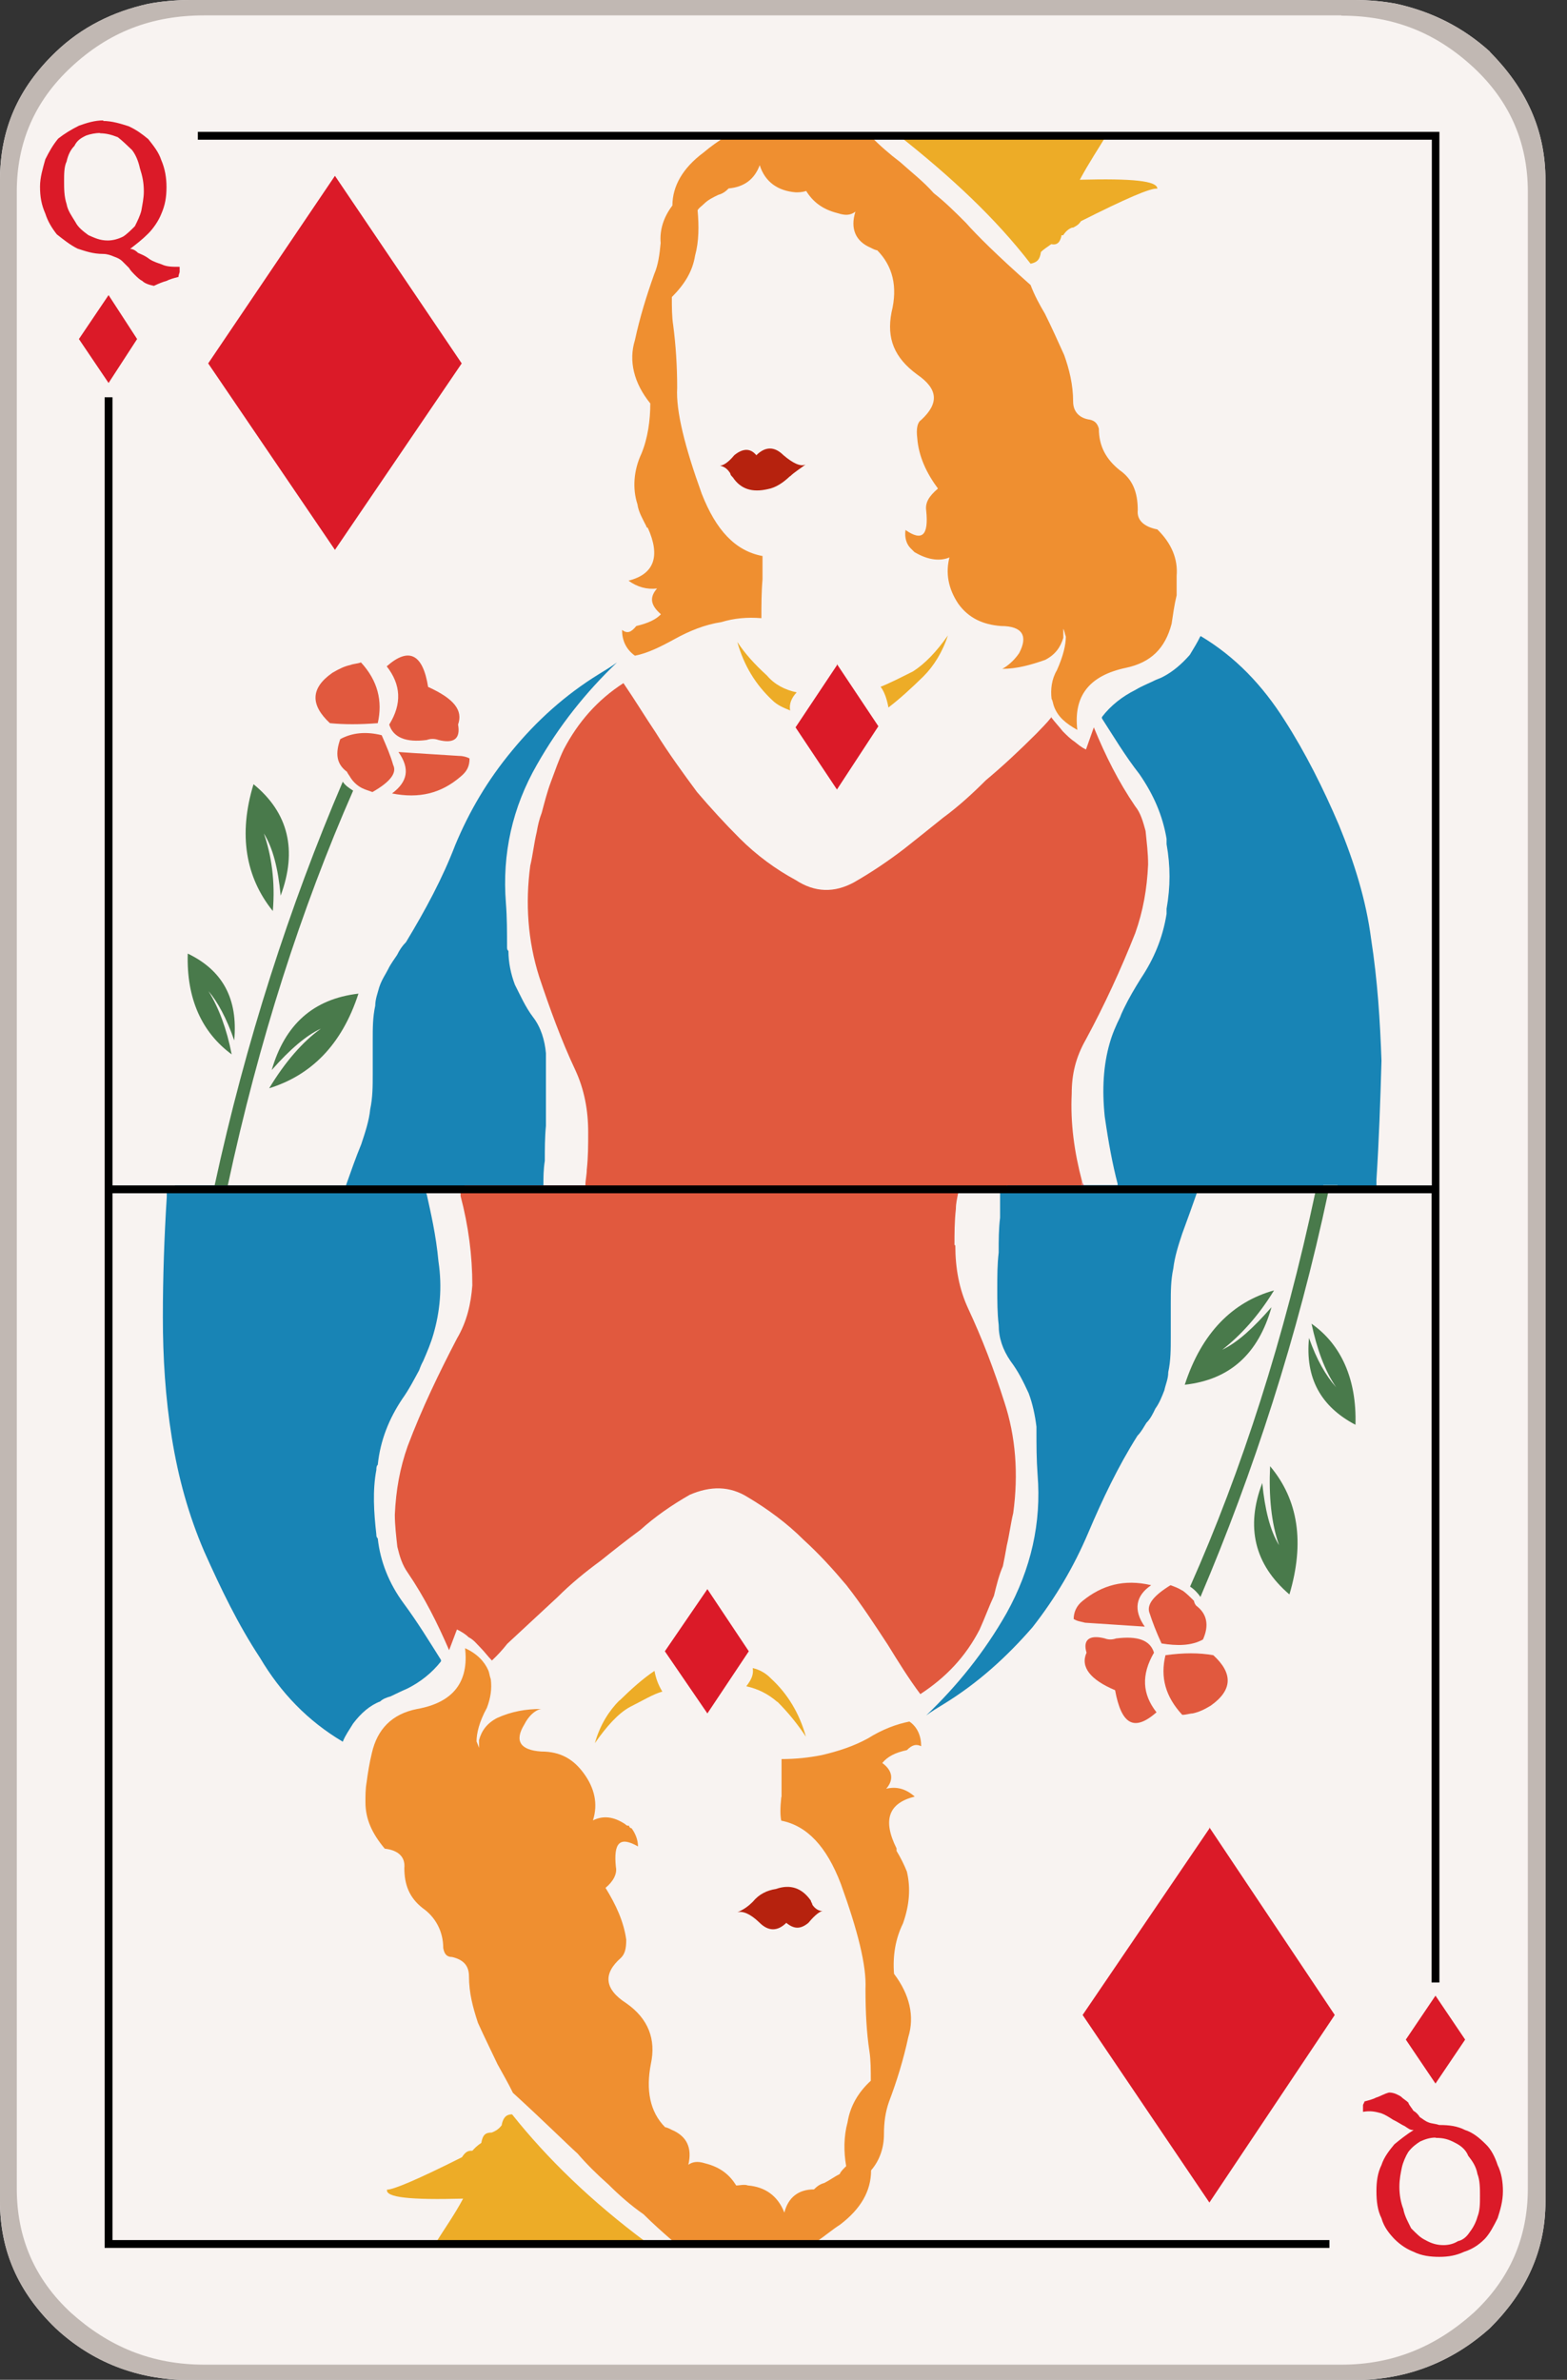 <svg width="56" height="85" viewBox="0 0 56 85" fill="none" xmlns="http://www.w3.org/2000/svg">
<rect x="0" y="0" width="56" height="85" fill="#333333" stroke="none"/>
<g clip-path="url(#clip0_80_234)">
<path d="M53.25 1.85C52.28 0.97 51.17 0.42 49.92 0.14C49.46 0.05 48.95 0 48.39 0H6.8C6.29 0 5.74 0.05 5.28 0.14C4.03 0.42 2.92 0.97 2 1.85C0.65 3.14 0 4.62 0 6.43V78.63C0 80.39 0.65 81.87 1.99 83.16C3.28 84.36 4.9 85.01 6.79 85.01H48.39C50.28 85.01 51.9 84.36 53.24 83.16C54.54 81.87 55.23 80.39 55.23 78.63V6.43C55.23 4.63 54.53 3.15 53.24 1.85H53.25Z" fill="#F8F3F1"/>
<path d="M37.99 8.41C38.08 8.27 38.18 8.18 38.31 8.13H38.35C38.44 8.08 38.54 8.04 38.63 7.9C40.2 7.11 41.13 6.7 41.36 6.74C41.36 6.46 40.48 6.37 38.59 6.42C38.91 5.82 39.28 5.27 39.56 4.8H32.07C34.01 6.33 35.58 7.8 36.83 9.42C37.06 9.37 37.16 9.28 37.2 9C37.29 8.91 37.43 8.82 37.57 8.72C37.8 8.77 37.89 8.63 37.94 8.4H37.98L37.99 8.41Z" fill="#EDAC27"/>
<path d="M31.15 4.85C31.15 4.85 31.1 4.85 31.1 4.8H26.06C26.06 4.8 26.01 4.85 25.97 4.85C25.69 5.03 25.41 5.22 25.14 5.45C24.4 6 24.03 6.65 24.03 7.34C23.71 7.76 23.57 8.22 23.61 8.68C23.57 9.1 23.52 9.47 23.38 9.79C23.1 10.58 22.87 11.32 22.69 12.15C22.46 12.89 22.65 13.68 23.24 14.41C23.24 15.01 23.15 15.66 22.92 16.21C22.64 16.81 22.6 17.46 22.78 18.01C22.82 18.29 22.96 18.52 23.1 18.8C23.1 18.8 23.1 18.85 23.15 18.85C23.61 19.87 23.38 20.51 22.46 20.74C22.78 20.97 23.11 21.06 23.48 21.02C23.2 21.34 23.25 21.62 23.62 21.94C23.44 22.13 23.16 22.26 22.74 22.36C22.55 22.59 22.42 22.64 22.23 22.5C22.23 22.87 22.37 23.19 22.69 23.42C23.15 23.33 23.61 23.1 24.12 22.82C24.63 22.54 25.18 22.31 25.78 22.22C26.24 22.08 26.7 22.04 27.21 22.08C27.21 21.62 27.21 21.16 27.25 20.69V19.86C26.28 19.68 25.59 18.94 25.08 17.64C24.48 15.98 24.15 14.68 24.2 13.85C24.2 13.06 24.15 12.33 24.06 11.63C24.01 11.31 24.01 10.98 24.01 10.61C24.47 10.15 24.75 9.69 24.84 9.13C24.98 8.62 24.98 8.07 24.93 7.51C24.98 7.42 25.07 7.37 25.16 7.28C25.3 7.14 25.48 7.05 25.67 6.96C25.85 6.91 25.95 6.82 26.04 6.73C26.59 6.68 26.96 6.41 27.15 5.9C27.34 6.5 27.8 6.82 28.44 6.87C28.53 6.87 28.67 6.87 28.81 6.82C29.04 7.19 29.37 7.47 29.92 7.61C30.2 7.7 30.38 7.7 30.57 7.56C30.38 8.16 30.57 8.62 31.12 8.85C31.21 8.9 31.31 8.94 31.35 8.94C31.9 9.5 32.09 10.23 31.86 11.16C31.68 12.09 31.96 12.78 32.78 13.38C33.52 13.89 33.57 14.4 32.92 15C32.78 15.09 32.74 15.32 32.78 15.65C32.83 16.3 33.11 16.9 33.52 17.45C33.19 17.73 33.06 17.96 33.1 18.24C33.19 19.12 32.96 19.35 32.36 18.93C32.32 19.21 32.4 19.44 32.54 19.58C32.59 19.63 32.63 19.67 32.63 19.67L32.68 19.72L32.77 19.77C33.19 20 33.6 20.05 33.93 19.91C33.79 20.46 33.88 21.02 34.25 21.57C34.62 22.08 35.13 22.31 35.77 22.36C36.56 22.36 36.74 22.73 36.42 23.33C36.23 23.61 36 23.79 35.82 23.89C36.33 23.89 36.84 23.75 37.35 23.57C37.72 23.38 37.9 23.11 38 22.78V22.46C38.05 22.55 38.05 22.64 38.09 22.74C38.09 23.02 38 23.43 37.77 23.94C37.58 24.26 37.54 24.63 37.58 24.96C37.63 25.05 37.63 25.14 37.67 25.24C37.81 25.61 38.09 25.84 38.5 26.07C38.36 24.87 38.91 24.13 40.25 23.85C41.13 23.66 41.64 23.16 41.87 22.28C41.92 21.96 41.96 21.63 42.05 21.26V20.57C42.1 19.97 41.87 19.41 41.36 18.91C40.9 18.82 40.62 18.59 40.66 18.22C40.66 17.57 40.47 17.11 40.01 16.79C39.55 16.42 39.27 15.96 39.27 15.31C39.22 15.13 39.13 15.03 38.95 14.99C38.58 14.94 38.35 14.71 38.35 14.34C38.35 13.74 38.21 13.18 38.03 12.68C37.8 12.17 37.57 11.66 37.34 11.2C37.15 10.88 36.97 10.55 36.83 10.18C35.63 9.12 34.89 8.38 34.52 7.96C34.15 7.59 33.78 7.22 33.37 6.9C33 6.48 32.58 6.16 32.17 5.79C31.8 5.51 31.43 5.19 31.11 4.86L31.15 4.85Z" fill="#EF8F30"/>
<path d="M28.24 17.01C28.38 16.87 28.61 16.73 28.79 16.59C28.61 16.68 28.33 16.54 28 16.26C27.68 15.94 27.35 15.94 27.03 16.26C26.8 15.98 26.52 16.03 26.24 16.26C26.01 16.54 25.83 16.63 25.73 16.63C25.92 16.68 26.01 16.77 26.1 16.91C26.1 16.96 26.14 17 26.19 17.05C26.47 17.47 26.88 17.6 27.44 17.47C27.72 17.42 27.99 17.24 28.23 17.01H28.24Z" fill="#B6220E"/>
<path d="M42.89 22.74C42.8 22.93 42.66 23.16 42.52 23.39C42.24 23.71 41.92 23.99 41.55 24.18C41.46 24.23 41.32 24.27 41.23 24.32C41.05 24.41 40.81 24.5 40.58 24.64C40.12 24.87 39.7 25.19 39.38 25.61V25.66C39.8 26.31 40.21 27 40.72 27.65C41.23 28.39 41.55 29.13 41.69 29.96V30.15C41.83 30.94 41.83 31.67 41.69 32.46V32.64C41.55 33.52 41.23 34.26 40.77 34.95C40.54 35.32 40.35 35.64 40.17 36.01C40.13 36.1 40.08 36.19 40.03 36.33C39.89 36.61 39.75 36.93 39.66 37.25C39.43 38.04 39.38 38.91 39.48 39.88C39.62 40.85 39.76 41.59 39.94 42.28V42.33H36.01C36.01 42.33 35.97 42.38 36.01 42.42H47.29V42.33H47.8V42.42H49.19V42.14C49.28 40.75 49.33 39.32 49.37 37.89C49.32 36.46 49.23 35.02 49 33.54C48.82 32.15 48.4 30.81 47.85 29.47C47.3 28.18 46.65 26.88 45.91 25.73C45.12 24.48 44.15 23.46 42.91 22.72L42.89 22.74Z" fill="#1884B5"/>
<path d="M37.58 25.61C37.4 25.84 37.21 26.02 37.03 26.21C36.43 26.81 35.83 27.37 35.23 27.87C34.77 28.33 34.26 28.8 33.7 29.21C33.24 29.58 32.78 29.95 32.31 30.32C31.76 30.74 31.16 31.15 30.51 31.52C29.82 31.89 29.13 31.89 28.43 31.43C27.74 31.06 27.04 30.55 26.44 29.95C25.89 29.4 25.38 28.84 24.91 28.29C24.4 27.6 23.89 26.9 23.43 26.16C23.06 25.61 22.69 25 22.28 24.4C21.35 25 20.66 25.79 20.15 26.76C19.97 27.13 19.83 27.55 19.69 27.92C19.55 28.29 19.46 28.66 19.36 29.03C19.27 29.26 19.22 29.49 19.18 29.72C19.08 30.14 19.04 30.55 18.95 30.92C18.77 32.26 18.86 33.6 19.27 34.89C19.64 36 20.06 37.16 20.56 38.22C20.88 38.91 21.02 39.65 21.02 40.44C21.02 40.9 21.02 41.32 20.97 41.78C20.97 41.96 20.92 42.15 20.92 42.34V42.43H35.99C35.99 42.43 35.95 42.38 35.99 42.34H38.67V42.2C38.39 41.14 38.25 40.12 38.3 39.06C38.3 38.37 38.44 37.77 38.81 37.12C39.46 35.92 40.06 34.62 40.57 33.33C40.85 32.54 40.99 31.76 41.03 30.88C41.03 30.46 40.98 30.09 40.94 29.68C40.85 29.35 40.76 29.03 40.57 28.8C39.97 27.92 39.51 27 39.09 25.98L38.81 26.77C38.62 26.68 38.53 26.59 38.4 26.49C38.26 26.4 38.12 26.26 37.98 26.12C37.84 25.94 37.7 25.8 37.56 25.61H37.58Z" fill="#E1593E"/>
<path d="M38.73 42.34C38.73 42.34 38.68 42.25 38.68 42.2V42.34H38.73Z" fill="#EE4A60"/>
<path d="M47.29 42.43H47.8V42.34H47.29V42.43Z" fill="#497A4B"/>
<path d="M7.68 42.34H8.14C9.25 37.16 10.77 32.45 12.62 28.24C12.48 28.15 12.34 28.06 12.25 27.92C10.35 32.36 8.78 37.21 7.67 42.34H7.68Z" fill="#497A4B"/>
<path d="M8.14 42.34H6.25V42.43H16.6V42.34H19.42C19.42 42.06 19.42 41.78 19.47 41.46C19.47 41.04 19.47 40.63 19.51 40.21V37.62C19.47 37.16 19.33 36.69 19.05 36.33C18.77 35.96 18.59 35.54 18.4 35.17C18.26 34.8 18.17 34.38 18.17 33.97C18.12 33.92 18.12 33.88 18.12 33.83C18.12 33.28 18.12 32.77 18.08 32.26C17.94 30.5 18.31 28.84 19.19 27.31C19.98 25.92 20.94 24.72 22.05 23.66C21.86 23.8 21.63 23.94 21.4 24.08C20.2 24.82 19.18 25.74 18.3 26.81C17.42 27.87 16.77 28.98 16.27 30.18C15.81 31.38 15.21 32.49 14.51 33.65C14.37 33.79 14.28 33.93 14.19 34.11C14.1 34.25 13.96 34.43 13.87 34.62C13.78 34.8 13.64 34.99 13.55 35.27C13.5 35.46 13.41 35.69 13.41 35.92C13.32 36.34 13.32 36.71 13.32 37.17V38.37C13.32 38.79 13.32 39.2 13.23 39.62C13.19 40.03 13.05 40.45 12.91 40.87C12.72 41.33 12.54 41.84 12.36 42.35H8.15L8.14 42.34Z" fill="#1884B5"/>
<path d="M16.6 42.34V42.43H20.94V42.34H16.6Z" fill="#EE4A60"/>
<path d="M33.88 22.69C33.46 23.29 33.05 23.71 32.63 23.98C32.17 24.21 31.8 24.4 31.47 24.53C31.61 24.71 31.7 24.99 31.75 25.27C32.17 24.95 32.58 24.57 33 24.16C33.37 23.79 33.69 23.28 33.88 22.68V22.69Z" fill="#EDAC27"/>
<path d="M29.91 23.71V23.76L28.43 25.98L29.91 28.2L31.39 25.94L29.91 23.72V23.71Z" fill="#DB1A28"/>
<path d="M28.24 25.38C28.19 25.15 28.29 24.92 28.47 24.73C28.05 24.64 27.68 24.45 27.41 24.13C26.95 23.71 26.62 23.34 26.35 22.93C26.58 23.76 27 24.45 27.6 25.01C27.78 25.19 28.02 25.29 28.25 25.38H28.24Z" fill="#EDAC27"/>
<path d="M47.75 49.55C47.38 49.13 47.06 48.58 46.78 47.79C46.64 49.22 47.2 50.24 48.44 50.89C48.49 49.27 47.93 48.02 46.87 47.28C47.06 48.16 47.33 48.94 47.75 49.55Z" fill="#497A4B"/>
<path d="M47.47 42.57H47.01C45.9 47.79 44.38 52.51 42.53 56.67C42.67 56.76 42.81 56.9 42.9 57.04C44.79 52.6 46.37 47.75 47.47 42.57Z" fill="#497A4B"/>
<path d="M47.01 42.57H48.91H35.74V43.49C35.69 43.91 35.69 44.28 35.69 44.74C35.64 45.16 35.64 45.57 35.64 46.03C35.64 46.45 35.64 46.91 35.69 47.32C35.69 47.78 35.83 48.2 36.11 48.61C36.39 48.98 36.57 49.35 36.76 49.76C36.9 50.13 36.99 50.55 37.04 50.96V51.1C37.04 51.61 37.04 52.12 37.08 52.67C37.22 54.38 36.85 56.04 35.97 57.62C35.18 59.01 34.21 60.21 33.1 61.27C33.29 61.13 33.52 60.99 33.75 60.85C34.95 60.11 35.97 59.19 36.9 58.12C37.73 57.06 38.38 55.95 38.89 54.75C39.4 53.55 39.95 52.39 40.65 51.28C40.79 51.14 40.88 50.96 40.97 50.82C41.11 50.68 41.2 50.5 41.29 50.31C41.43 50.12 41.52 49.89 41.61 49.66C41.66 49.43 41.75 49.25 41.75 49.01C41.84 48.6 41.84 48.18 41.84 47.76V46.56C41.84 46.14 41.84 45.73 41.93 45.31C41.98 44.89 42.11 44.48 42.25 44.06C42.44 43.55 42.62 43.04 42.8 42.53H47L47.01 42.57Z" fill="#1884B5"/>
<path d="M34.11 44.47C34.11 44.05 34.11 43.64 34.16 43.18C34.16 43 34.2 42.81 34.25 42.58H16.46V42.72C16.74 43.78 16.88 44.85 16.88 45.91C16.83 46.56 16.69 47.2 16.33 47.81C15.68 49.06 15.08 50.3 14.57 51.65C14.29 52.44 14.15 53.22 14.11 54.1C14.11 54.47 14.16 54.89 14.2 55.25C14.29 55.62 14.38 55.9 14.57 56.17C15.17 57.05 15.63 57.97 16.05 58.94L16.33 58.2C16.51 58.29 16.65 58.38 16.75 58.48C16.93 58.57 17.03 58.71 17.17 58.85C17.31 58.99 17.45 59.18 17.58 59.31C17.77 59.13 17.95 58.94 18.13 58.71C18.73 58.15 19.33 57.6 19.93 57.04C20.39 56.58 20.9 56.16 21.46 55.75C21.92 55.38 22.39 55.01 22.89 54.64C23.4 54.18 24 53.76 24.65 53.39C25.39 53.07 26.08 53.07 26.73 53.48C27.42 53.89 28.12 54.4 28.72 55C29.28 55.51 29.78 56.06 30.25 56.62C30.8 57.32 31.27 58.05 31.73 58.75C32.1 59.35 32.47 59.95 32.89 60.51C33.81 59.91 34.51 59.17 35.01 58.2C35.2 57.78 35.33 57.41 35.52 57C35.61 56.63 35.7 56.26 35.84 55.94C35.89 55.71 35.93 55.48 35.98 55.2C36.07 54.83 36.12 54.41 36.21 54.04C36.4 52.65 36.3 51.31 35.89 50.07C35.52 48.91 35.1 47.81 34.6 46.74C34.28 46.05 34.14 45.31 34.14 44.48L34.11 44.47Z" fill="#E1593E"/>
<path d="M19.19 42.57H5.96V42.75C5.87 44.18 5.82 45.62 5.82 47.05C5.82 48.48 5.91 49.92 6.14 51.35C6.37 52.78 6.74 54.12 7.3 55.42C7.9 56.76 8.5 58.01 9.29 59.21C10.03 60.46 11 61.47 12.25 62.21C12.34 61.98 12.48 61.79 12.62 61.56C12.9 61.19 13.22 60.91 13.59 60.77C13.68 60.68 13.82 60.63 13.96 60.59C14.15 60.5 14.33 60.41 14.56 60.31C15.02 60.08 15.44 59.75 15.76 59.34V59.29C15.35 58.64 14.93 57.95 14.42 57.26C13.91 56.57 13.59 55.78 13.5 54.95C13.45 54.9 13.45 54.86 13.45 54.81C13.36 54.02 13.31 53.24 13.45 52.5C13.45 52.45 13.45 52.36 13.5 52.32C13.59 51.44 13.91 50.66 14.38 49.96C14.61 49.64 14.8 49.27 14.98 48.94C15.03 48.8 15.07 48.71 15.12 48.62C15.26 48.3 15.4 47.97 15.49 47.65C15.72 46.86 15.81 45.99 15.67 45.06C15.58 44.09 15.39 43.3 15.25 42.66C15.25 42.66 15.237 42.63 15.21 42.57H19.19Z" fill="#1884B5"/>
<path d="M43.68 48.21C44.33 47.7 44.97 47.01 45.53 46.09C44.05 46.5 42.94 47.61 42.34 49.46C43.96 49.28 44.97 48.35 45.44 46.69C44.79 47.43 44.24 47.94 43.68 48.21Z" fill="#497A4B"/>
<path d="M27.78 60.78C28.2 61.2 28.52 61.61 28.8 62.03C28.57 61.2 28.15 60.5 27.55 59.95C27.37 59.76 27.13 59.63 26.9 59.58C26.94 59.81 26.85 60 26.67 60.23C27.09 60.32 27.46 60.51 27.78 60.79V60.78Z" fill="#EDAC27"/>
<path d="M27.92 64.2C27.88 64.57 27.88 64.85 27.92 65.03C28.84 65.21 29.54 65.95 30.05 67.29C30.65 68.95 30.97 70.2 30.93 71.04C30.93 71.87 30.97 72.61 31.07 73.26C31.12 73.58 31.12 73.95 31.12 74.32C30.66 74.74 30.38 75.24 30.29 75.8C30.15 76.31 30.15 76.86 30.24 77.37C30.15 77.46 30.05 77.55 30.01 77.65C29.83 77.74 29.64 77.88 29.46 77.97C29.28 78.02 29.18 78.11 29.09 78.2C28.54 78.2 28.17 78.48 28.03 79.03C27.8 78.43 27.34 78.11 26.73 78.06C26.59 78.01 26.45 78.06 26.31 78.06C26.08 77.69 25.76 77.41 25.2 77.27C24.92 77.18 24.74 77.22 24.6 77.32C24.74 76.72 24.55 76.3 24 76.07C23.91 76.02 23.81 75.98 23.77 75.98C23.22 75.43 23.08 74.64 23.26 73.72C23.45 72.84 23.17 72.1 22.38 71.55C21.59 71.04 21.55 70.49 22.19 69.93C22.33 69.79 22.38 69.61 22.38 69.28C22.29 68.63 22.01 68.03 21.64 67.43C21.92 67.2 22.06 66.92 22.01 66.69C21.92 65.81 22.15 65.58 22.8 65.95C22.8 65.72 22.71 65.49 22.57 65.3C22.52 65.3 22.48 65.25 22.48 65.21H22.44C22.44 65.21 22.39 65.21 22.35 65.16C21.93 64.88 21.56 64.84 21.19 65.02C21.38 64.42 21.24 63.86 20.87 63.35C20.5 62.84 20.04 62.56 19.34 62.56C18.6 62.51 18.37 62.19 18.74 61.59C18.88 61.31 19.11 61.08 19.34 61.04C18.79 61.04 18.28 61.13 17.77 61.36C17.4 61.55 17.21 61.82 17.12 62.15V62.43C17.12 62.43 17.07 62.29 17.03 62.2C17.03 61.92 17.12 61.51 17.4 61C17.54 60.63 17.58 60.31 17.54 59.98C17.49 59.84 17.49 59.75 17.45 59.66C17.31 59.34 17.04 59.06 16.62 58.87C16.76 60.07 16.2 60.81 14.91 61.04C13.99 61.22 13.48 61.78 13.29 62.61C13.2 62.98 13.15 63.3 13.1 63.67C13.06 63.9 13.06 64.13 13.06 64.37C13.06 64.97 13.29 65.48 13.75 66.03C14.21 66.08 14.49 66.31 14.45 66.72C14.45 67.32 14.63 67.78 15.1 68.15C15.56 68.47 15.84 68.98 15.84 69.58C15.88 69.81 15.98 69.9 16.16 69.9C16.53 69.99 16.76 70.18 16.76 70.59C16.76 71.19 16.9 71.7 17.08 72.25C17.31 72.76 17.54 73.22 17.78 73.73C17.96 74.06 18.15 74.38 18.33 74.75C19.49 75.81 20.23 76.55 20.64 76.92C20.96 77.29 21.33 77.66 21.75 78.03C22.12 78.4 22.54 78.77 23 79.09C23.32 79.41 23.69 79.74 24.06 80.06H29.19C29.47 79.87 29.74 79.64 30.02 79.46C30.76 78.9 31.13 78.26 31.13 77.52C31.45 77.15 31.59 76.69 31.59 76.23C31.59 75.81 31.64 75.44 31.77 75.07C32.05 74.33 32.28 73.59 32.46 72.76C32.69 72.02 32.51 71.24 31.95 70.5C31.9 69.85 32 69.25 32.27 68.7C32.5 68.05 32.55 67.45 32.41 66.85C32.32 66.62 32.18 66.34 32.04 66.11V66.02C31.53 65 31.76 64.4 32.69 64.17C32.37 63.89 32.04 63.8 31.67 63.89C31.95 63.57 31.9 63.24 31.53 62.97C31.72 62.74 31.99 62.6 32.41 62.51C32.59 62.33 32.73 62.28 32.92 62.37C32.92 62 32.78 61.68 32.5 61.49C32.04 61.58 31.53 61.77 31.02 62.09C30.51 62.37 29.96 62.55 29.36 62.69C28.9 62.78 28.44 62.83 27.93 62.83V64.17L27.92 64.2Z" fill="#EF8F30"/>
<path d="M42.25 56.81C42.11 56.72 41.97 56.67 41.83 56.62C41.23 56.99 40.95 57.32 41.09 57.64C41.18 57.92 41.32 58.29 41.51 58.7C42.06 58.79 42.57 58.79 42.99 58.56C43.22 58.05 43.13 57.64 42.76 57.36C42.71 57.32 42.67 57.22 42.67 57.18C42.53 57.04 42.39 56.9 42.26 56.81H42.25Z" fill="#E1593E"/>
<path d="M43.36 59.12C42.85 59.03 42.3 59.03 41.65 59.12C41.46 59.91 41.65 60.6 42.25 61.25C42.39 61.25 42.53 61.2 42.62 61.2C42.85 61.15 43.04 61.06 43.27 60.92C44.06 60.36 44.06 59.76 43.36 59.12Z" fill="#E1593E"/>
<path d="M38.36 57.82C38.5 57.91 38.59 57.91 38.78 57.96C39.48 58.01 40.21 58.05 40.91 58.1C40.49 57.5 40.59 56.99 41.14 56.62C40.17 56.39 39.38 56.62 38.69 57.18C38.46 57.36 38.37 57.6 38.37 57.83L38.36 57.82Z" fill="#E1593E"/>
<path d="M39.89 58.52C39.75 58.57 39.61 58.57 39.48 58.52C38.93 58.38 38.69 58.57 38.83 59.03C38.6 59.54 38.97 60 39.85 60.37C40.08 61.62 40.54 61.85 41.33 61.16C40.82 60.51 40.78 59.82 41.24 59.03C41.1 58.57 40.64 58.43 39.9 58.52H39.89Z" fill="#E1593E"/>
<path d="M45.11 52.97C44.51 54.54 44.83 55.88 46.08 56.95C46.63 55.1 46.4 53.57 45.39 52.37C45.34 53.43 45.43 54.4 45.71 55.19C45.39 54.68 45.2 53.9 45.11 52.97Z" fill="#497A4B"/>
<path d="M28.1 68.68C28.38 68.91 28.61 68.91 28.89 68.68C29.12 68.4 29.31 68.26 29.4 68.26C29.26 68.26 29.12 68.17 29.03 68.03C29.03 67.98 28.98 67.94 28.98 67.89C28.66 67.43 28.24 67.29 27.73 67.47C27.41 67.52 27.13 67.65 26.9 67.93C26.76 68.07 26.58 68.21 26.35 68.3C26.54 68.25 26.81 68.35 27.14 68.67C27.46 68.99 27.79 68.99 28.11 68.67L28.1 68.68Z" fill="#B6220E"/>
<path d="M8.37 37.16C8.51 35.68 7.96 34.66 6.71 34.06C6.66 35.68 7.22 36.88 8.28 37.66C8.1 36.74 7.82 36 7.45 35.4C7.77 35.77 8.1 36.37 8.37 37.16Z" fill="#497A4B"/>
<path d="M15.3 24.54C15.11 23.34 14.6 23.11 13.82 23.8C14.33 24.45 14.37 25.14 13.91 25.88C14.05 26.34 14.51 26.53 15.25 26.43C15.39 26.38 15.53 26.38 15.67 26.43C16.23 26.57 16.46 26.38 16.37 25.88C16.55 25.37 16.23 24.96 15.31 24.54H15.3Z" fill="#E1593E"/>
<path d="M12.9 23.66C12.76 23.71 12.62 23.71 12.53 23.75C12.3 23.8 12.12 23.89 11.88 24.03C11.09 24.58 11.09 25.18 11.79 25.83C12.3 25.88 12.85 25.88 13.5 25.83C13.68 25.04 13.5 24.31 12.9 23.66Z" fill="#E1593E"/>
<path d="M12.39 27.55C12.43 27.64 12.48 27.69 12.53 27.78C12.62 27.92 12.76 28.06 12.94 28.15C13.04 28.2 13.17 28.24 13.31 28.29C13.96 27.92 14.19 27.6 14.05 27.32C13.96 27 13.82 26.67 13.64 26.26C13.08 26.12 12.58 26.17 12.16 26.4C11.98 26.91 12.02 27.28 12.39 27.56V27.55Z" fill="#E1593E"/>
<path d="M16.78 27.09C16.69 27.04 16.55 27 16.41 27C15.67 26.95 14.93 26.91 14.24 26.86C14.66 27.46 14.57 27.92 14.01 28.34C14.98 28.53 15.76 28.34 16.46 27.74C16.69 27.55 16.78 27.37 16.78 27.09Z" fill="#E1593E"/>
<path d="M9.62 38.87C11.1 38.41 12.21 37.34 12.81 35.49C11.19 35.68 10.18 36.6 9.71 38.22C10.36 37.48 10.96 36.97 11.47 36.74C10.82 37.2 10.18 37.94 9.62 38.87Z" fill="#497A4B"/>
<path d="M9.43 29.77C9.75 30.28 9.94 31.02 10.03 31.99C10.63 30.37 10.31 29.03 9.06 28.01C8.51 29.81 8.78 31.34 9.75 32.54C9.84 31.48 9.7 30.55 9.43 29.77Z" fill="#497A4B"/>
<path d="M26.76 58.98L25.28 56.76L23.76 58.98L25.28 61.2L26.76 58.98Z" fill="#DB1A28"/>
<path d="M22.14 60.73C21.77 61.1 21.44 61.61 21.26 62.26C21.68 61.66 22.09 61.2 22.51 60.97C22.97 60.74 23.34 60.51 23.67 60.42C23.53 60.19 23.44 59.96 23.39 59.68C22.97 59.96 22.56 60.33 22.14 60.74V60.73Z" fill="#EDAC27"/>
<path d="M17.94 75.89C17.85 76.03 17.71 76.12 17.57 76.17C17.34 76.17 17.25 76.26 17.2 76.54C17.06 76.63 16.97 76.72 16.88 76.82H16.83C16.69 76.82 16.6 76.91 16.51 77.05C14.94 77.84 14.06 78.21 13.83 78.21C13.78 78.49 14.66 78.58 16.55 78.53C16.23 79.13 15.86 79.64 15.58 80.1H23.11C21.12 78.62 19.55 77.09 18.3 75.52C18.07 75.52 17.98 75.66 17.93 75.89H17.94Z" fill="#EDAC27"/>
<path d="M11.97 19.64L16.5 12.98L11.97 6.28L7.44 12.98L11.97 19.64Z" fill="#DB1A28"/>
<path d="M3.7 4.3C3.38 4.3 3.1 4.39 2.82 4.49C2.54 4.63 2.31 4.77 2.08 4.95C1.89 5.18 1.76 5.41 1.62 5.69C1.53 6.01 1.43 6.34 1.43 6.66C1.43 7.03 1.48 7.31 1.62 7.63C1.71 7.91 1.85 8.14 2.03 8.37C2.26 8.55 2.49 8.74 2.77 8.88C3.05 8.97 3.32 9.07 3.69 9.07C3.83 9.07 3.97 9.12 4.06 9.16C4.2 9.21 4.29 9.25 4.38 9.34C4.43 9.39 4.52 9.48 4.61 9.57C4.66 9.66 4.75 9.75 4.8 9.8C4.89 9.89 4.99 9.99 5.08 10.03C5.17 10.12 5.31 10.17 5.5 10.21C5.69 10.12 5.82 10.07 5.96 10.03C6.05 9.98 6.19 9.94 6.38 9.89C6.38 9.8 6.42 9.75 6.42 9.71V9.53C6.14 9.53 5.96 9.53 5.77 9.44C5.63 9.39 5.49 9.35 5.35 9.26C5.17 9.12 5.03 9.08 4.93 9.03C4.84 8.94 4.74 8.89 4.65 8.89C4.88 8.71 5.07 8.57 5.3 8.34C5.48 8.16 5.67 7.88 5.76 7.65C5.9 7.33 5.95 7.05 5.95 6.68C5.95 6.36 5.9 6.03 5.76 5.71C5.67 5.43 5.48 5.2 5.3 4.97C5.07 4.78 4.88 4.64 4.6 4.51C4.32 4.42 4 4.32 3.68 4.32L3.7 4.3ZM3.56 4.76C3.79 4.76 3.98 4.81 4.21 4.9C4.39 5.04 4.53 5.18 4.72 5.36C4.86 5.54 4.95 5.78 5 6.01C5.09 6.29 5.14 6.52 5.14 6.84C5.14 7.07 5.09 7.3 5.05 7.53C5 7.72 4.91 7.9 4.82 8.08C4.68 8.22 4.54 8.36 4.4 8.45C4.22 8.54 4.03 8.59 3.85 8.59C3.57 8.59 3.39 8.5 3.16 8.4C2.97 8.26 2.79 8.12 2.7 7.94C2.56 7.71 2.42 7.52 2.38 7.29C2.29 7.01 2.29 6.74 2.29 6.46C2.29 6.23 2.29 5.95 2.38 5.77C2.43 5.54 2.52 5.35 2.66 5.21C2.75 5.02 2.89 4.93 3.08 4.84C3.22 4.79 3.4 4.75 3.59 4.75L3.56 4.76Z" fill="#DB1A28"/>
<path d="M2.82 12.11L3.88 13.68L4.9 12.11L3.88 10.54L2.82 12.11Z" fill="#DB1A28"/>
<path d="M19.19 42.52V42.57H34.25V42.52H19.19Z" fill="#E1593E"/>
<path d="M19.19 42.57V42.52H7.86V42.57H19.19Z" fill="#1884B5"/>
<path d="M7.4 42.52H5.97V42.57H7.36C7.36 42.57 7.36 42.52 7.4 42.52Z" fill="#1884B5"/>
<path d="M7.35 42.57H7.86V42.52H7.4C7.4 42.52 7.36 42.52 7.36 42.57H7.35Z" fill="#497A4B"/>
<path d="M48.9 42.57C48.9 42.57 48.9 42.52 48.95 42.52H38.55V42.57H48.9Z" fill="#1884B5"/>
<path d="M38.55 42.52H34.25V42.57H38.55V42.52Z" fill="#EE4A60"/>
<path d="M43.22 65.31L38.69 71.97L43.22 78.67L47.7 71.97L43.22 65.27V65.32V65.31Z" fill="#DB1A28"/>
<path d="M50.34 75.11C50.25 75.02 50.15 74.97 50.06 74.88C49.97 74.83 49.83 74.74 49.64 74.74C49.45 74.79 49.32 74.88 49.18 74.92C49.09 74.97 48.95 75.01 48.76 75.06C48.76 75.11 48.71 75.15 48.71 75.2V75.43C48.99 75.38 49.17 75.43 49.36 75.48C49.5 75.53 49.64 75.62 49.78 75.71C49.97 75.8 50.1 75.9 50.2 75.94C50.34 76.03 50.38 76.08 50.52 76.08C50.29 76.22 50.06 76.4 49.83 76.59C49.64 76.82 49.46 77.05 49.37 77.33C49.23 77.61 49.19 77.93 49.19 78.26C49.19 78.63 49.23 78.95 49.37 79.23C49.46 79.55 49.65 79.78 49.83 79.97C50.06 80.2 50.29 80.34 50.52 80.43C50.8 80.57 51.12 80.61 51.44 80.61C51.76 80.61 52.04 80.56 52.32 80.43C52.6 80.34 52.83 80.2 53.06 79.97C53.24 79.78 53.38 79.51 53.52 79.23C53.61 78.95 53.71 78.63 53.71 78.26C53.71 77.94 53.66 77.61 53.52 77.33C53.43 77.05 53.29 76.77 53.1 76.59C52.87 76.36 52.64 76.17 52.36 76.08C52.08 75.94 51.81 75.9 51.43 75.9C51.29 75.85 51.15 75.85 51.06 75.81C50.92 75.76 50.83 75.67 50.74 75.62C50.69 75.53 50.6 75.44 50.51 75.39C50.46 75.3 50.37 75.21 50.33 75.11H50.34ZM51.31 76.36C51.59 76.36 51.77 76.41 52.01 76.54C52.19 76.63 52.38 76.77 52.47 77C52.61 77.18 52.75 77.37 52.8 77.65C52.89 77.88 52.89 78.16 52.89 78.44C52.89 78.72 52.89 78.95 52.8 79.18C52.75 79.36 52.66 79.55 52.52 79.73C52.43 79.87 52.29 80.01 52.1 80.05C51.96 80.14 51.78 80.19 51.59 80.19C51.36 80.19 51.17 80.14 50.94 80.01C50.75 79.92 50.62 79.78 50.43 79.59C50.34 79.4 50.2 79.17 50.15 78.9C50.06 78.67 50.01 78.39 50.01 78.11C50.01 77.83 50.06 77.6 50.1 77.41C50.14 77.23 50.24 77 50.33 76.86C50.47 76.68 50.61 76.58 50.75 76.49C50.94 76.4 51.12 76.35 51.3 76.35L51.31 76.36Z" fill="#DB1A28"/>
<path d="M51.3 74.42L52.36 72.85L51.3 71.28L50.24 72.85L51.3 74.42Z" fill="#DB1A28"/>
<path d="M53.25 1.85C52.28 0.97 51.17 0.42 49.92 0.14C49.46 0.05 48.95 0 48.39 0H6.8C6.29 0 5.74 0.05 5.28 0.14C4.03 0.42 2.92 0.97 2 1.85C0.65 3.14 0 4.62 0 6.43V78.63C0 80.39 0.65 81.87 1.99 83.16C3.28 84.36 4.9 85.01 6.79 85.01H48.39C50.28 85.01 51.9 84.36 53.24 83.16C54.54 81.87 55.23 80.39 55.23 78.63V6.43C55.23 4.63 54.53 3.15 53.24 1.85H53.25ZM47.94 0.56C49.79 0.56 51.31 1.16 52.66 2.41C53.95 3.61 54.6 5.09 54.6 6.85V78.17C54.6 79.93 53.95 81.41 52.66 82.61C51.32 83.81 49.79 84.46 47.94 84.46H7.3C5.41 84.46 3.88 83.81 2.54 82.61C1.24 81.41 0.6 79.93 0.6 78.17V6.84C0.6 5.08 1.25 3.6 2.54 2.4C3.88 1.15 5.41 0.55 7.3 0.55H47.93L47.94 0.56Z" fill="#C1B8B3"/>
<path d="M51.17 4.99V42.34H4.02V14.19H3.74V80.29H47.51V80.01H4.02V42.62H51.16V70.81H51.44V4.71H7.07V4.99H51.16H51.17Z" fill="black"/>
</g>
<defs>
<clipPath id="clip0_80_234">
<rect width="55.24" height="85" fill="white"/>
</clipPath>
</defs>
</svg>

